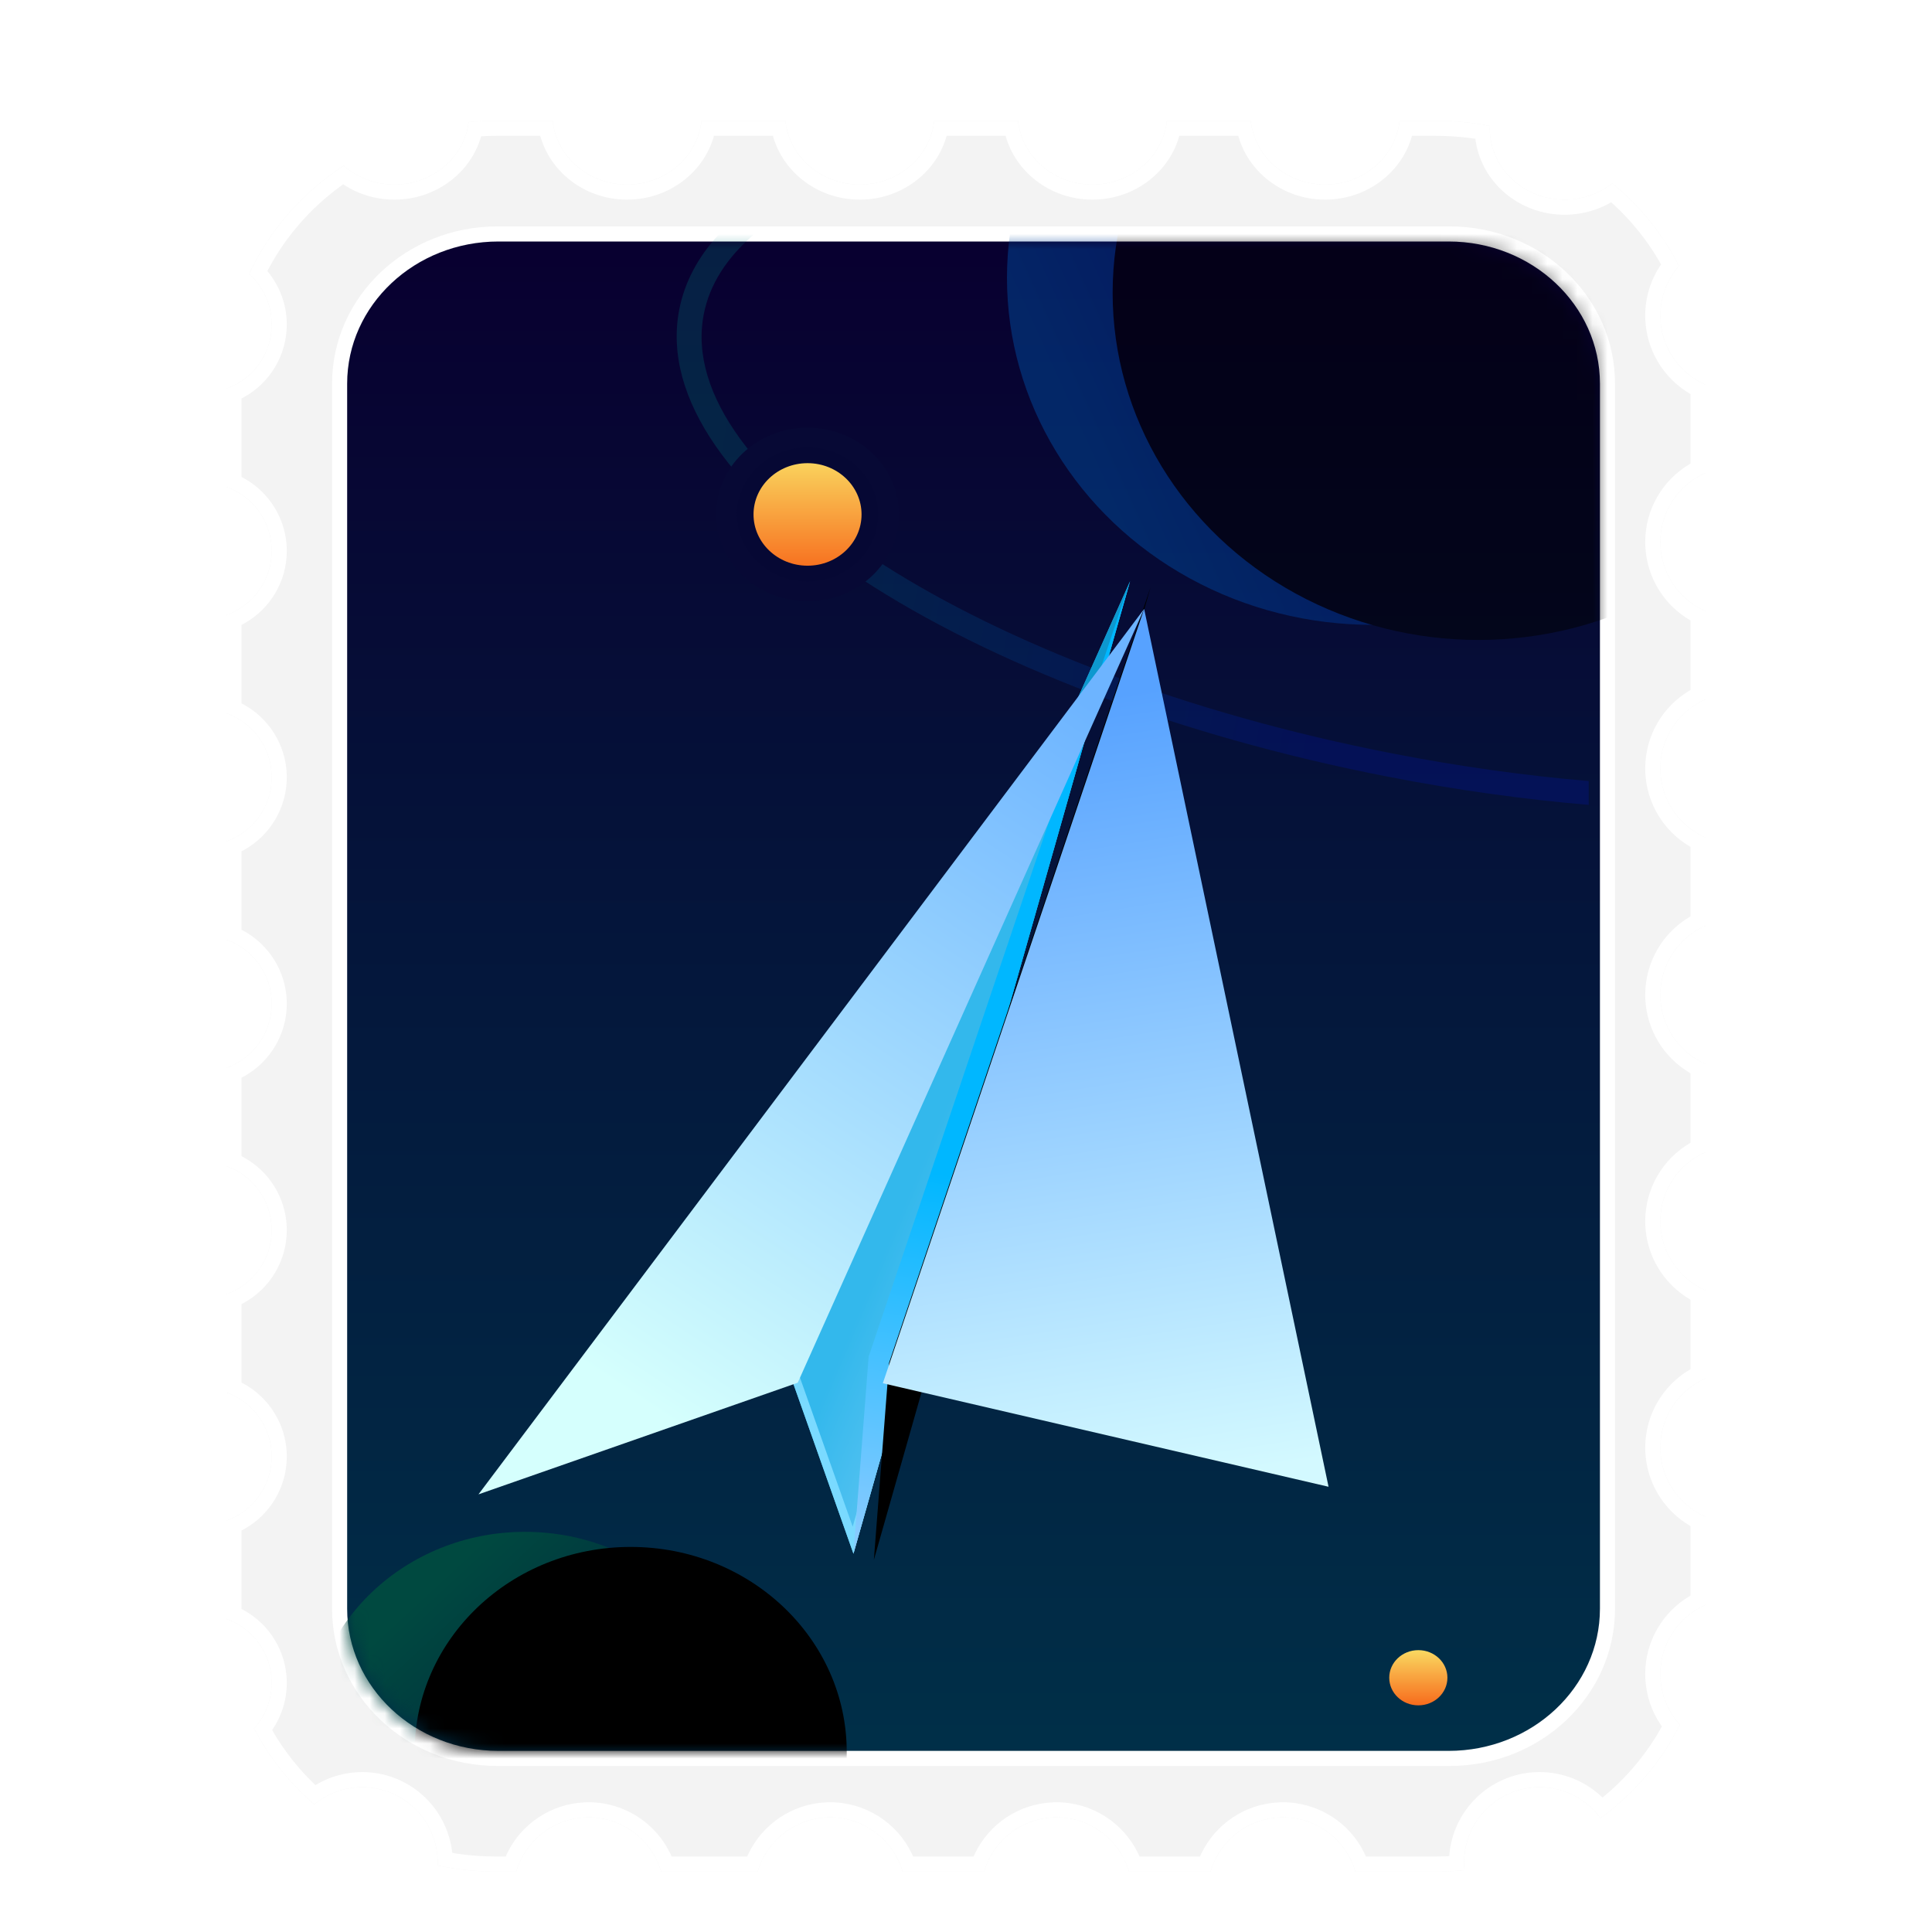 <?xml version="1.0" encoding="UTF-8"?>
<svg width="128px" height="128px" viewBox="0 0 128 128" version="1.1" xmlns="http://www.w3.org/2000/svg" xmlns:xlink="http://www.w3.org/1999/xlink">
    <title>apps/128/deepin-mail</title>
    <defs>
        <filter x="-10.8%" y="-6.9%" width="121.0%" height="117.8%" filterUnits="objectBoundingBox" id="filter-1">
            <feOffset dx="0" dy="2" in="SourceAlpha" result="shadowOffsetOuter1"></feOffset>
            <feGaussianBlur stdDeviation="3" in="shadowOffsetOuter1" result="shadowBlurOuter1"></feGaussianBlur>
            <feColorMatrix values="0 0 0 0 0   0 0 0 0 0   0 0 0 0 0  0 0 0 0.2 0" type="matrix" in="shadowBlurOuter1" result="shadowMatrixOuter1"></feColorMatrix>
            <feMerge>
                <feMergeNode in="shadowMatrixOuter1"></feMergeNode>
                <feMergeNode in="SourceGraphic"></feMergeNode>
            </feMerge>
        </filter>
        <linearGradient x1="50%" y1="0%" x2="50%" y2="100%" id="linearGradient-2">
            <stop stop-color="#080030" offset="0%"></stop>
            <stop stop-color="#002F48" offset="100%"></stop>
        </linearGradient>
        <path d="M10.029,0 C4.49,0 0,4.217 0,9.42 L0,90.58 C0,95.783 4.49,100 10.029,100 L72.971,100 C78.51,100 83,95.783 83,90.58 L83,9.42 C83,4.217 78.51,0 72.971,0 L10.029,0 Z" id="path-3"></path>
        <linearGradient x1="3.381%" y1="56.695%" x2="74.037%" y2="64.455%" id="linearGradient-5">
            <stop stop-color="#00807D" offset="0%"></stop>
            <stop stop-color="#0013AE" offset="100%"></stop>
        </linearGradient>
        <linearGradient x1="8.682%" y1="69.234%" x2="71.294%" y2="42.325%" id="linearGradient-6">
            <stop stop-color="#00499C" offset="0%"></stop>
            <stop stop-color="#000A72" offset="100%"></stop>
        </linearGradient>
        <ellipse id="path-7" cx="67.94" cy="2.407" rx="24.225" ry="22.991"></ellipse>
        <filter x="-7.2%" y="-7.6%" width="114.4%" height="115.2%" filterUnits="objectBoundingBox" id="filter-8">
            <feOffset dx="7" dy="1" in="SourceAlpha" result="shadowOffsetInner1"></feOffset>
            <feComposite in="shadowOffsetInner1" in2="SourceAlpha" operator="arithmetic" k2="-1" k3="1" result="shadowInnerInner1"></feComposite>
            <feColorMatrix values="0 0 0 0 1   0 0 0 0 1   0 0 0 0 1  0 0 0 0.1 0" type="matrix" in="shadowInnerInner1"></feColorMatrix>
        </filter>
        <linearGradient x1="50%" y1="0%" x2="50%" y2="100%" id="linearGradient-9">
            <stop stop-color="#FAD961" offset="0%"></stop>
            <stop stop-color="#F76B1C" offset="100%"></stop>
        </linearGradient>
        <linearGradient x1="50%" y1="0%" x2="50%" y2="100%" id="linearGradient-10">
            <stop stop-color="#FAD961" offset="0%"></stop>
            <stop stop-color="#F76B1C" offset="100%"></stop>
        </linearGradient>
        <linearGradient x1="30.073%" y1="11.907%" x2="80.534%" y2="63.732%" id="linearGradient-11">
            <stop stop-color="#004940" offset="0%"></stop>
            <stop stop-color="#001D3C" offset="100%"></stop>
        </linearGradient>
        <ellipse id="path-12" cx="11.783" cy="99.074" rx="14.315" ry="13.586"></ellipse>
        <filter x="-12.2%" y="-12.9%" width="124.5%" height="125.8%" filterUnits="objectBoundingBox" id="filter-13">
            <feOffset dx="7" dy="1" in="SourceAlpha" result="shadowOffsetInner1"></feOffset>
            <feComposite in="shadowOffsetInner1" in2="SourceAlpha" operator="arithmetic" k2="-1" k3="1" result="shadowInnerInner1"></feComposite>
            <feColorMatrix values="0 0 0 0 1   0 0 0 0 1   0 0 0 0 1  0 0 0 0.1 0" type="matrix" in="shadowInnerInner1"></feColorMatrix>
        </filter>
        <linearGradient x1="29.625%" y1="60.932%" x2="59.626%" y2="100%" id="linearGradient-14">
            <stop stop-color="#33B8EC" offset="0%"></stop>
            <stop stop-color="#B5DEFF" offset="100%"></stop>
        </linearGradient>
        <linearGradient x1="96.232%" y1="1.086%" x2="50%" y2="100%" id="linearGradient-15">
            <stop stop-color="#0D98CF" offset="49.623%"></stop>
            <stop stop-color="#7ADAFF" offset="100%"></stop>
        </linearGradient>
        <linearGradient x1="35.276%" y1="58.706%" x2="5.119%" y2="100%" id="linearGradient-16">
            <stop stop-color="#00B7FF" offset="0%"></stop>
            <stop stop-color="#87CAFF" offset="100%"></stop>
        </linearGradient>
        <polygon id="path-17" points="27.11 37.223 20.09 48.279 66.515 1.07814879e-13"></polygon>
        <filter x="-1.1%" y="-1.0%" width="102.2%" height="102.1%" filterUnits="objectBoundingBox" id="filter-18">
            <feOffset dx="1" dy="1" in="SourceAlpha" result="shadowOffsetInner1"></feOffset>
            <feComposite in="shadowOffsetInner1" in2="SourceAlpha" operator="arithmetic" k2="-1" k3="1" result="shadowInnerInner1"></feComposite>
            <feColorMatrix values="0 0 0 0 1   0 0 0 0 1   0 0 0 0 1  0 0 0 0.5 0" type="matrix" in="shadowInnerInner1"></feColorMatrix>
        </filter>
        <filter x="-6.0%" y="-3.5%" width="112.0%" height="114.0%" filterUnits="objectBoundingBox" id="filter-19">
            <feOffset dx="0" dy="2" in="SourceAlpha" result="shadowOffsetOuter1"></feOffset>
            <feGaussianBlur stdDeviation="1" in="shadowOffsetOuter1" result="shadowBlurOuter1"></feGaussianBlur>
            <feColorMatrix values="0 0 0 0 0   0 0 0 0 0   0 0 0 0 0  0 0 0 0.2 0" type="matrix" in="shadowBlurOuter1" result="shadowMatrixOuter1"></feColorMatrix>
            <feMerge>
                <feMergeNode in="shadowMatrixOuter1"></feMergeNode>
                <feMergeNode in="SourceGraphic"></feMergeNode>
            </feMerge>
        </filter>
        <linearGradient x1="98.248%" y1="36.542%" x2="10.424%" y2="61.499%" id="linearGradient-20">
            <stop stop-color="#6DB4FF" offset="0%"></stop>
            <stop stop-color="#D5FFFD" offset="100%"></stop>
        </linearGradient>
        <linearGradient x1="72.472%" y1="3.11%" x2="50%" y2="94.772%" id="linearGradient-21">
            <stop stop-color="#57A2FF" offset="0%"></stop>
            <stop stop-color="#D3F9FF" offset="100%"></stop>
        </linearGradient>
    </defs>
    <g id="apps/128/deepin-mail" stroke="none" stroke-width="1" fill="none" fill-rule="evenodd">
        <g id="Guide-128" transform="translate(4, 4)"></g>
        <g id="编组-2" filter="url(#filter-1)" transform="translate(15, 6)">
            <path d="M80.107,5.98917723e-07 C81.341,5.98917723e-07 82.545,0.119 83.709,0.344 L83.704,0.524 C83.704,3.121 85.923,5.227 88.659,5.227 C89.861,5.227 90.963,4.821 91.821,4.145 C93.659,5.656 95.169,7.518 96.236,9.62 C95.466,10.499 95,11.65 95,12.91 C95,14.961 96.234,16.723 98.001,17.494 L98.001,23.326 C96.234,24.097 95,25.86 95,27.91 C95,29.961 96.234,31.723 98.001,32.494 L98.001,38.326 C96.234,39.097 95,40.86 95,42.91 C95,44.961 96.234,46.723 98.001,47.494 L98.001,53.326 C96.234,54.097 95,55.86 95,57.91 C95,59.961 96.234,61.723 98.001,62.494 L98.001,68.326 C96.234,69.097 95,70.86 95,72.91 C95,74.961 96.234,76.723 98.001,77.494 L98.001,83.326 C96.234,84.097 95,85.86 95,87.91 C95,89.961 96.234,91.723 98.001,92.494 L98.001,98.326 C96.234,99.097 95,100.86 95,102.91 C95,104.201 95.49,105.378 96.293,106.265 C95.078,108.706 93.268,110.827 91.041,112.462 C90.132,111.214 88.66,110.405 87,110.405 C84.239,110.405 82,112.644 82,115.405 C82,115.573 82.008,115.739 82.025,115.903 C81.395,115.967 80.755,116 80.107,116 L74.8,115.999 C74.192,113.922 72.273,112.405 70,112.405 C67.727,112.405 65.808,113.922 65.201,115.999 L59.8,115.999 C59.192,113.922 57.273,112.405 55,112.405 C52.727,112.405 50.808,113.922 50.201,115.999 L44.8,115.999 C44.192,113.922 42.273,112.405 40,112.405 C37.727,112.405 35.808,113.922 35.201,115.999 L28.8,115.999 C28.192,113.922 26.273,112.405 24,112.405 C21.727,112.405 19.808,113.922 19.201,115.999 L17.893,116 C16.555,116 15.251,115.86 13.996,115.596 L14,115.405 C14,112.644 11.762,110.405 9,110.405 C7.791,110.405 6.682,110.834 5.818,111.549 C4.183,110.13 2.826,108.425 1.836,106.519 C2.56,105.721 3,104.662 3,103.5 C3,101.541 1.749,99.875 0.002,99.257 L0,99.018 L0,92.744 C1.748,92.126 3,90.459 3,88.5 C3,86.541 1.748,84.874 0,84.256 L0,77.744 C1.748,77.126 3,75.459 3,73.5 C3,71.541 1.748,69.874 0,69.256 L0,62.744 C1.748,62.126 3,60.459 3,58.5 C3,56.541 1.748,54.874 0,54.256 L0,47.744 C1.748,47.126 3,45.459 3,43.5 C3,41.541 1.748,39.874 0,39.256 L0,32.744 C1.748,32.126 3,30.459 3,28.5 C3,26.541 1.748,24.874 0,24.256 L0,17.744 C1.748,17.126 3,15.459 3,13.5 C3,12.17 2.424,10.976 1.507,10.152 C2.855,7.242 5.038,4.759 7.77,2.977 C8.652,3.753 9.834,4.227 11.131,4.227 C13.666,4.227 15.757,2.42 16.051,0.089 C16.656,0.03 17.271,5.98917723e-07 17.893,5.98917723e-07 L21.617,8.08825229e-13 C21.868,2.374 23.98,4.227 26.547,4.227 C29.114,4.227 31.226,2.374 31.477,8.08270118e-13 L37.033,8.08825229e-13 C37.284,2.374 39.395,4.227 41.963,4.227 C44.53,4.227 46.641,2.374 46.893,8.08270118e-13 L52.449,8.08825229e-13 C52.7,2.374 54.811,4.227 57.379,4.227 C59.946,4.227 62.057,2.374 62.309,8.08270118e-13 L67.864,8.08825229e-13 C68.116,2.374 70.227,4.227 72.794,4.227 C75.362,4.227 77.473,2.374 77.724,8.08270118e-13 L80.107,5.98917723e-07 Z M81.045,8 L17.956,8 C12.457,8 8,12.217 8,17.42 L8,98.58 C8,103.783 12.457,108 17.956,108 L81.045,108 C86.543,108 91,103.783 91,98.58 L91,17.42 C91,12.217 86.543,8 81.045,8 Z" id="形状结合" fill="#F3F3F3" fill-rule="nonzero"></path>
            <path d="M21.617,8.10018719e-13 C21.868,2.374 23.98,4.227 26.547,4.227 C29.114,4.227 31.226,2.374 31.477,8.10018719e-13 L37.033,8.10018719e-13 C37.284,2.374 39.395,4.227 41.963,4.227 C44.53,4.227 46.641,2.374 46.893,8.10018719e-13 L52.449,8.10018719e-13 C52.7,2.374 54.811,4.227 57.379,4.227 C59.946,4.227 62.057,2.374 62.309,8.10018719e-13 L67.864,8.10018719e-13 C68.116,2.374 70.227,4.227 72.794,4.227 C75.362,4.227 77.473,2.374 77.724,8.10018719e-13 L80.107,8.10018719e-13 C81.341,8.10018719e-13 82.545,0.119 83.709,0.344 L83.704,0.524 C83.704,3.121 85.923,5.227 88.659,5.227 C89.861,5.227 90.963,4.821 91.821,4.145 C93.659,5.656 95.169,7.518 96.236,9.62 C95.466,10.499 95,11.65 95,12.91 C95,14.961 96.234,16.723 98.001,17.494 L98.001,23.326 C96.234,24.097 95,25.86 95,27.91 C95,29.961 96.234,31.723 98.001,32.494 L98.001,38.326 C96.234,39.097 95,40.86 95,42.91 C95,44.961 96.234,46.723 98.001,47.494 L98.001,53.326 C96.234,54.097 95,55.86 95,57.91 C95,59.961 96.234,61.723 98.001,62.494 L98.001,68.326 C96.234,69.097 95,70.86 95,72.91 C95,74.961 96.234,76.723 98.001,77.494 L98.001,83.326 C96.234,84.097 95,85.86 95,87.91 C95,89.961 96.234,91.723 98.001,92.494 L98.001,98.326 C96.234,99.097 95,100.86 95,102.91 C95,104.201 95.49,105.378 96.293,106.265 C95.078,108.706 93.268,110.827 91.041,112.462 C90.132,111.214 88.66,110.405 87,110.405 C84.239,110.405 82,112.644 82,115.405 C82,115.573 82.008,115.739 82.025,115.903 C81.395,115.967 80.755,116 80.107,116 L74.8,116 C74.192,113.922 72.273,112.405 70,112.405 C67.727,112.405 65.808,113.922 65.201,116 L59.8,116 C59.192,113.922 57.273,112.405 55,112.405 C52.727,112.405 50.808,113.922 50.201,116 L44.8,116 C44.192,113.922 42.273,112.405 40,112.405 C37.727,112.405 35.808,113.922 35.201,116 L28.8,116 C28.192,113.922 26.273,112.405 24,112.405 C21.727,112.405 19.808,113.922 19.201,116 L17.893,116 C16.555,116 15.251,115.86 13.996,115.596 L14,115.405 C14,112.644 11.762,110.405 9,110.405 C7.791,110.405 6.682,110.834 5.818,111.549 C4.183,110.13 2.826,108.425 1.836,106.519 C2.56,105.721 3,104.662 3,103.5 C3,101.541 1.749,99.875 0.002,99.257 L0,99.018 L0,92.744 C1.748,92.126 3,90.459 3,88.5 C3,86.541 1.748,84.874 0,84.256 L0,77.744 C1.748,77.126 3,75.459 3,73.5 C3,71.541 1.748,69.874 0,69.256 L0,62.744 C1.748,62.126 3,60.459 3,58.5 C3,56.541 1.748,54.874 0,54.256 L0,47.744 C1.748,47.126 3,45.459 3,43.5 C3,41.541 1.748,39.874 0,39.256 L0,32.744 C1.748,32.126 3,30.459 3,28.5 C3,26.541 1.748,24.874 0,24.256 L0,17.744 C1.748,17.126 3,15.459 3,13.5 C3,12.17 2.424,10.976 1.507,10.152 C2.855,7.242 5.038,4.759 7.77,2.977 C8.652,3.753 9.834,4.227 11.131,4.227 C13.666,4.227 15.757,2.42 16.051,0.089 C16.656,0.03 17.271,8.10018719e-13 17.893,8.10018719e-13 L21.617,8.10018719e-13 Z M36.208,0.999 L32.301,0.999 L32.237,1.214 C31.503,3.486 29.335,5.125 26.787,5.222 L26.547,5.227 C23.896,5.227 21.614,3.557 20.857,1.214 L20.792,0.999 L17.893,0.999 C17.698,0.999 17.502,1.003 17.308,1.009 L16.875,1.03 L16.859,1.092 C16.163,3.431 13.96,5.125 11.368,5.222 L11.131,5.227 C9.906,5.227 8.737,4.87 7.756,4.223 L7.738,4.21 L7.591,4.315 C5.579,5.782 3.937,7.661 2.796,9.805 L2.712,9.965 L2.74,9.996 C3.487,10.898 3.933,12.024 3.993,13.222 L4,13.5 C4,15.525 2.895,17.341 1.194,18.297 L1,18.399 L1,23.6 L1.194,23.703 C2.827,24.621 3.911,26.331 3.995,28.258 L4,28.5 C4,30.525 2.895,32.341 1.194,33.297 L1,33.399 L1,38.6 L1.194,38.703 C2.827,39.621 3.911,41.331 3.995,43.258 L4,43.5 C4,45.525 2.895,47.341 1.194,48.297 L1,48.399 L1,53.6 L1.194,53.703 C2.827,54.621 3.911,56.331 3.995,58.258 L4,58.5 C4,60.525 2.895,62.341 1.194,63.297 L1,63.399 L1,68.6 L1.194,68.703 C2.827,69.621 3.911,71.331 3.995,73.258 L4,73.5 C4,75.525 2.895,77.341 1.194,78.297 L1,78.399 L1,83.6 L1.194,83.703 C2.827,84.621 3.911,86.331 3.995,88.258 L4,88.5 C4,90.525 2.895,92.341 1.194,93.297 L1,93.4 L0.999,98.599 L1.196,98.704 C2.828,99.622 3.911,101.332 3.995,103.258 L4,103.5 C4,104.606 3.672,105.663 3.074,106.555 L3.029,106.616 L3.175,106.869 C3.89,108.065 4.766,109.17 5.778,110.155 L5.899,110.268 L6.089,110.158 C6.888,109.714 7.784,109.455 8.719,109.412 L9,109.405 C12.088,109.405 14.631,111.738 14.963,114.753 L15.241,114.804 C15.938,114.908 16.644,114.971 17.357,114.992 L17.893,115 L18.502,115 L18.591,114.804 C19.537,112.838 21.506,111.503 23.75,111.411 L24,111.405 C26.347,111.405 28.428,112.765 29.409,114.804 L29.497,114.998 L34.502,114.998 L34.591,114.804 C35.537,112.838 37.506,111.503 39.75,111.411 L40,111.405 C42.347,111.405 44.428,112.765 45.409,114.804 L45.497,114.998 L49.502,114.998 L49.591,114.804 C50.537,112.838 52.506,111.503 54.75,111.411 L55,111.405 C57.347,111.405 59.428,112.765 60.409,114.804 L60.497,114.998 L64.502,114.998 L64.591,114.804 C65.537,112.838 67.506,111.503 69.75,111.411 L70,111.405 C72.347,111.405 74.428,112.765 75.409,114.804 L75.497,114.998 L80.107,115 C80.311,115 80.514,114.996 80.716,114.99 L81.015,114.974 L81.017,114.958 C81.24,111.927 83.715,109.522 86.775,109.409 L87,109.405 C88.5,109.405 89.907,109.96 90.987,110.922 L91.172,111.094 C92.716,109.826 94.004,108.308 94.973,106.614 L95.104,106.376 L95.04,106.288 C94.421,105.38 94.059,104.314 94.007,103.192 L94,102.91 C94,100.751 95.151,98.803 96.952,97.741 L97,97.713 L97,93.106 L96.952,93.079 C95.22,92.058 94.09,90.217 94.005,88.158 L94,87.91 C94,85.751 95.151,83.803 96.952,82.741 L97,82.713 L97,78.106 L96.952,78.079 C95.22,77.058 94.09,75.217 94.005,73.158 L94,72.91 C94,70.751 95.151,68.803 96.952,67.741 L97,67.713 L97,63.106 L96.952,63.079 C95.22,62.058 94.09,60.217 94.005,58.158 L94,57.91 C94,55.751 95.151,53.803 96.952,52.741 L97,52.713 L97,48.106 L96.952,48.079 C95.22,47.058 94.09,45.217 94.005,43.158 L94,42.91 C94,40.751 95.151,38.803 96.952,37.741 L97,37.713 L97,33.106 L96.952,33.079 C95.22,32.058 94.09,30.217 94.005,28.158 L94,27.91 C94,25.751 95.151,23.803 96.952,22.741 L97,22.713 L97,18.106 L96.952,18.079 C95.22,17.058 94.09,15.217 94.005,13.158 L94,12.91 C94,11.732 94.341,10.606 94.964,9.647 L95.049,9.523 L94.923,9.297 C94.11,7.898 93.078,6.619 91.865,5.507 L91.746,5.401 L91.54,5.517 C90.748,5.936 89.862,6.18 88.938,6.221 L88.659,6.227 C85.68,6.227 83.196,4.127 82.769,1.35 L82.748,1.196 L82.396,1.145 C81.831,1.073 81.259,1.027 80.684,1.009 L80.107,0.999 L78.548,0.999 L78.484,1.214 C77.751,3.486 75.582,5.125 73.034,5.222 L72.794,5.227 C70.143,5.227 67.861,3.557 67.105,1.214 L67.04,0.999 L63.132,0.999 L63.068,1.214 C62.335,3.486 60.167,5.125 57.618,5.222 L57.379,5.227 C54.727,5.227 52.445,3.557 51.689,1.214 L51.624,0.999 L47.717,0.999 L47.652,1.214 C46.919,3.486 44.751,5.125 42.203,5.222 L41.963,5.227 C39.312,5.227 37.029,3.557 36.273,1.214 L36.208,0.999 Z M81.045,7 C87.083,7 92,11.652 92,17.42 L92,98.58 C92,104.348 87.083,109 81.045,109 L17.956,109 C11.917,109 7,104.348 7,98.58 L7,17.42 C7,11.652 11.917,7 17.956,7 L81.045,7 Z M81.045,8 L17.956,8 C12.457,8 8,12.217 8,17.42 L8,98.58 C8,103.783 12.457,108 17.956,108 L81.045,108 C86.543,108 91,103.783 91,98.58 L91,17.42 C91,12.217 86.543,8 81.045,8 Z" id="形状结合" fill="#FFFFFF" fill-rule="nonzero"></path>
            <g id="编组" transform="translate(8, 8)">
                <mask id="mask-4" fill="white">
                    <use xlink:href="#path-3"></use>
                </mask>
                <use id="蒙版" fill="url(#linearGradient-2)" fill-rule="nonzero" xlink:href="#path-3"></use>
                <path d="M26.95,-0.468 C25.158,1.069 24.01,2.841 23.625,4.823 C21.567,15.407 41.931,28.609 69.287,33.926 C73.729,34.79 78.078,35.391 82.255,35.748 L82.255,37.326 C77.975,36.963 73.526,36.347 68.988,35.465 C40.826,29.991 19.711,16.302 22.004,4.508 C22.36,2.676 23.256,1.013 24.622,-0.468 Z" id="形状结合" fill="url(#linearGradient-5)" fill-rule="nonzero" opacity="0.503" mask="url(#mask-4)"></path>
                <g id="椭圆形" opacity="0.5" mask="url(#mask-4)">
                    <use fill="url(#linearGradient-6)" fill-rule="evenodd" xlink:href="#path-7"></use>
                    <use fill="black" fill-opacity="1" filter="url(#filter-8)" xlink:href="#path-7"></use>
                </g>
                <ellipse id="椭圆形" fill="url(#linearGradient-9)" mask="url(#mask-4)" cx="30.502" cy="18.083" rx="4.129" ry="3.919"></ellipse>
                <path d="M30.502,12.335 C27.157,12.335 24.446,14.908 24.446,18.083 C24.446,21.257 27.157,23.83 30.502,23.83 C33.846,23.83 36.558,21.257 36.558,18.083 C36.558,14.908 33.846,12.335 30.502,12.335 Z M30.502,14.164 C32.782,14.164 34.631,15.918 34.631,18.083 C34.631,20.247 32.782,22.002 30.502,22.002 C28.221,22.002 26.373,20.247 26.373,18.083 C26.373,15.918 28.221,14.164 30.502,14.164 Z" id="椭圆形" fill="#070935" fill-rule="nonzero" mask="url(#mask-4)"></path>
                <path d="M30.502,13.641 C27.917,13.641 25.822,15.63 25.822,18.083 C25.822,20.536 27.917,22.524 30.502,22.524 C33.086,22.524 35.182,20.536 35.182,18.083 C35.182,15.63 33.086,13.641 30.502,13.641 Z M30.502,14.686 C32.478,14.686 34.08,16.207 34.08,18.083 C34.08,19.958 32.478,21.479 30.502,21.479 C28.525,21.479 26.923,19.958 26.923,18.083 C26.923,16.207 28.525,14.686 30.502,14.686 Z" id="椭圆形" fill="#060834" fill-rule="nonzero" mask="url(#mask-4)"></path>
                <ellipse id="椭圆形" fill="url(#linearGradient-10)" mask="url(#mask-4)" cx="70.968" cy="95.155" rx="1.927" ry="1.829"></ellipse>
                <g id="椭圆形" mask="url(#mask-4)">
                    <use fill="url(#linearGradient-11)" fill-rule="evenodd" xlink:href="#path-12"></use>
                    <use fill="black" fill-opacity="1" filter="url(#filter-13)" xlink:href="#path-12"></use>
                </g>
            </g>
            <g id="编组-4" transform="translate(43.916, 71.352) rotate(-28) translate(-43.916, -71.352)translate(10.659, 42.782)">
                <polygon id="路径-2" fill="url(#linearGradient-14)" points="22.147 34.546 20.09 48.279 66.515 1.07814879e-13"></polygon>
                <path d="M66.515,9.01721243e-13 L20.09,48.279 L22.147,34.546 L66.515,9.01721243e-13 Z M60.964,4.998 L22.662,34.821 L20.886,46.676 L60.964,4.998 Z" id="路径-2" fill="url(#linearGradient-15)" fill-rule="nonzero"></path>
                <g id="路径-2">
                    <use fill="url(#linearGradient-16)" fill-rule="evenodd" xlink:href="#path-17"></use>
                    <use fill="black" fill-opacity="1" filter="url(#filter-18)" xlink:href="#path-17"></use>
                </g>
                <g id="编组-5" filter="url(#filter-19)" transform="translate(-0, 0.055)">
                    <polygon id="路径-2" fill="url(#linearGradient-20)" points="22.147 34.491 66.48 6.3580685e-14 0 31.09"></polygon>
                    <polygon id="路径-2" fill="url(#linearGradient-21)" points="27.11 37.168 66.48 1.53210222e-12 49.964 57.086"></polygon>
                </g>
            </g>
        </g>
    </g>
</svg>